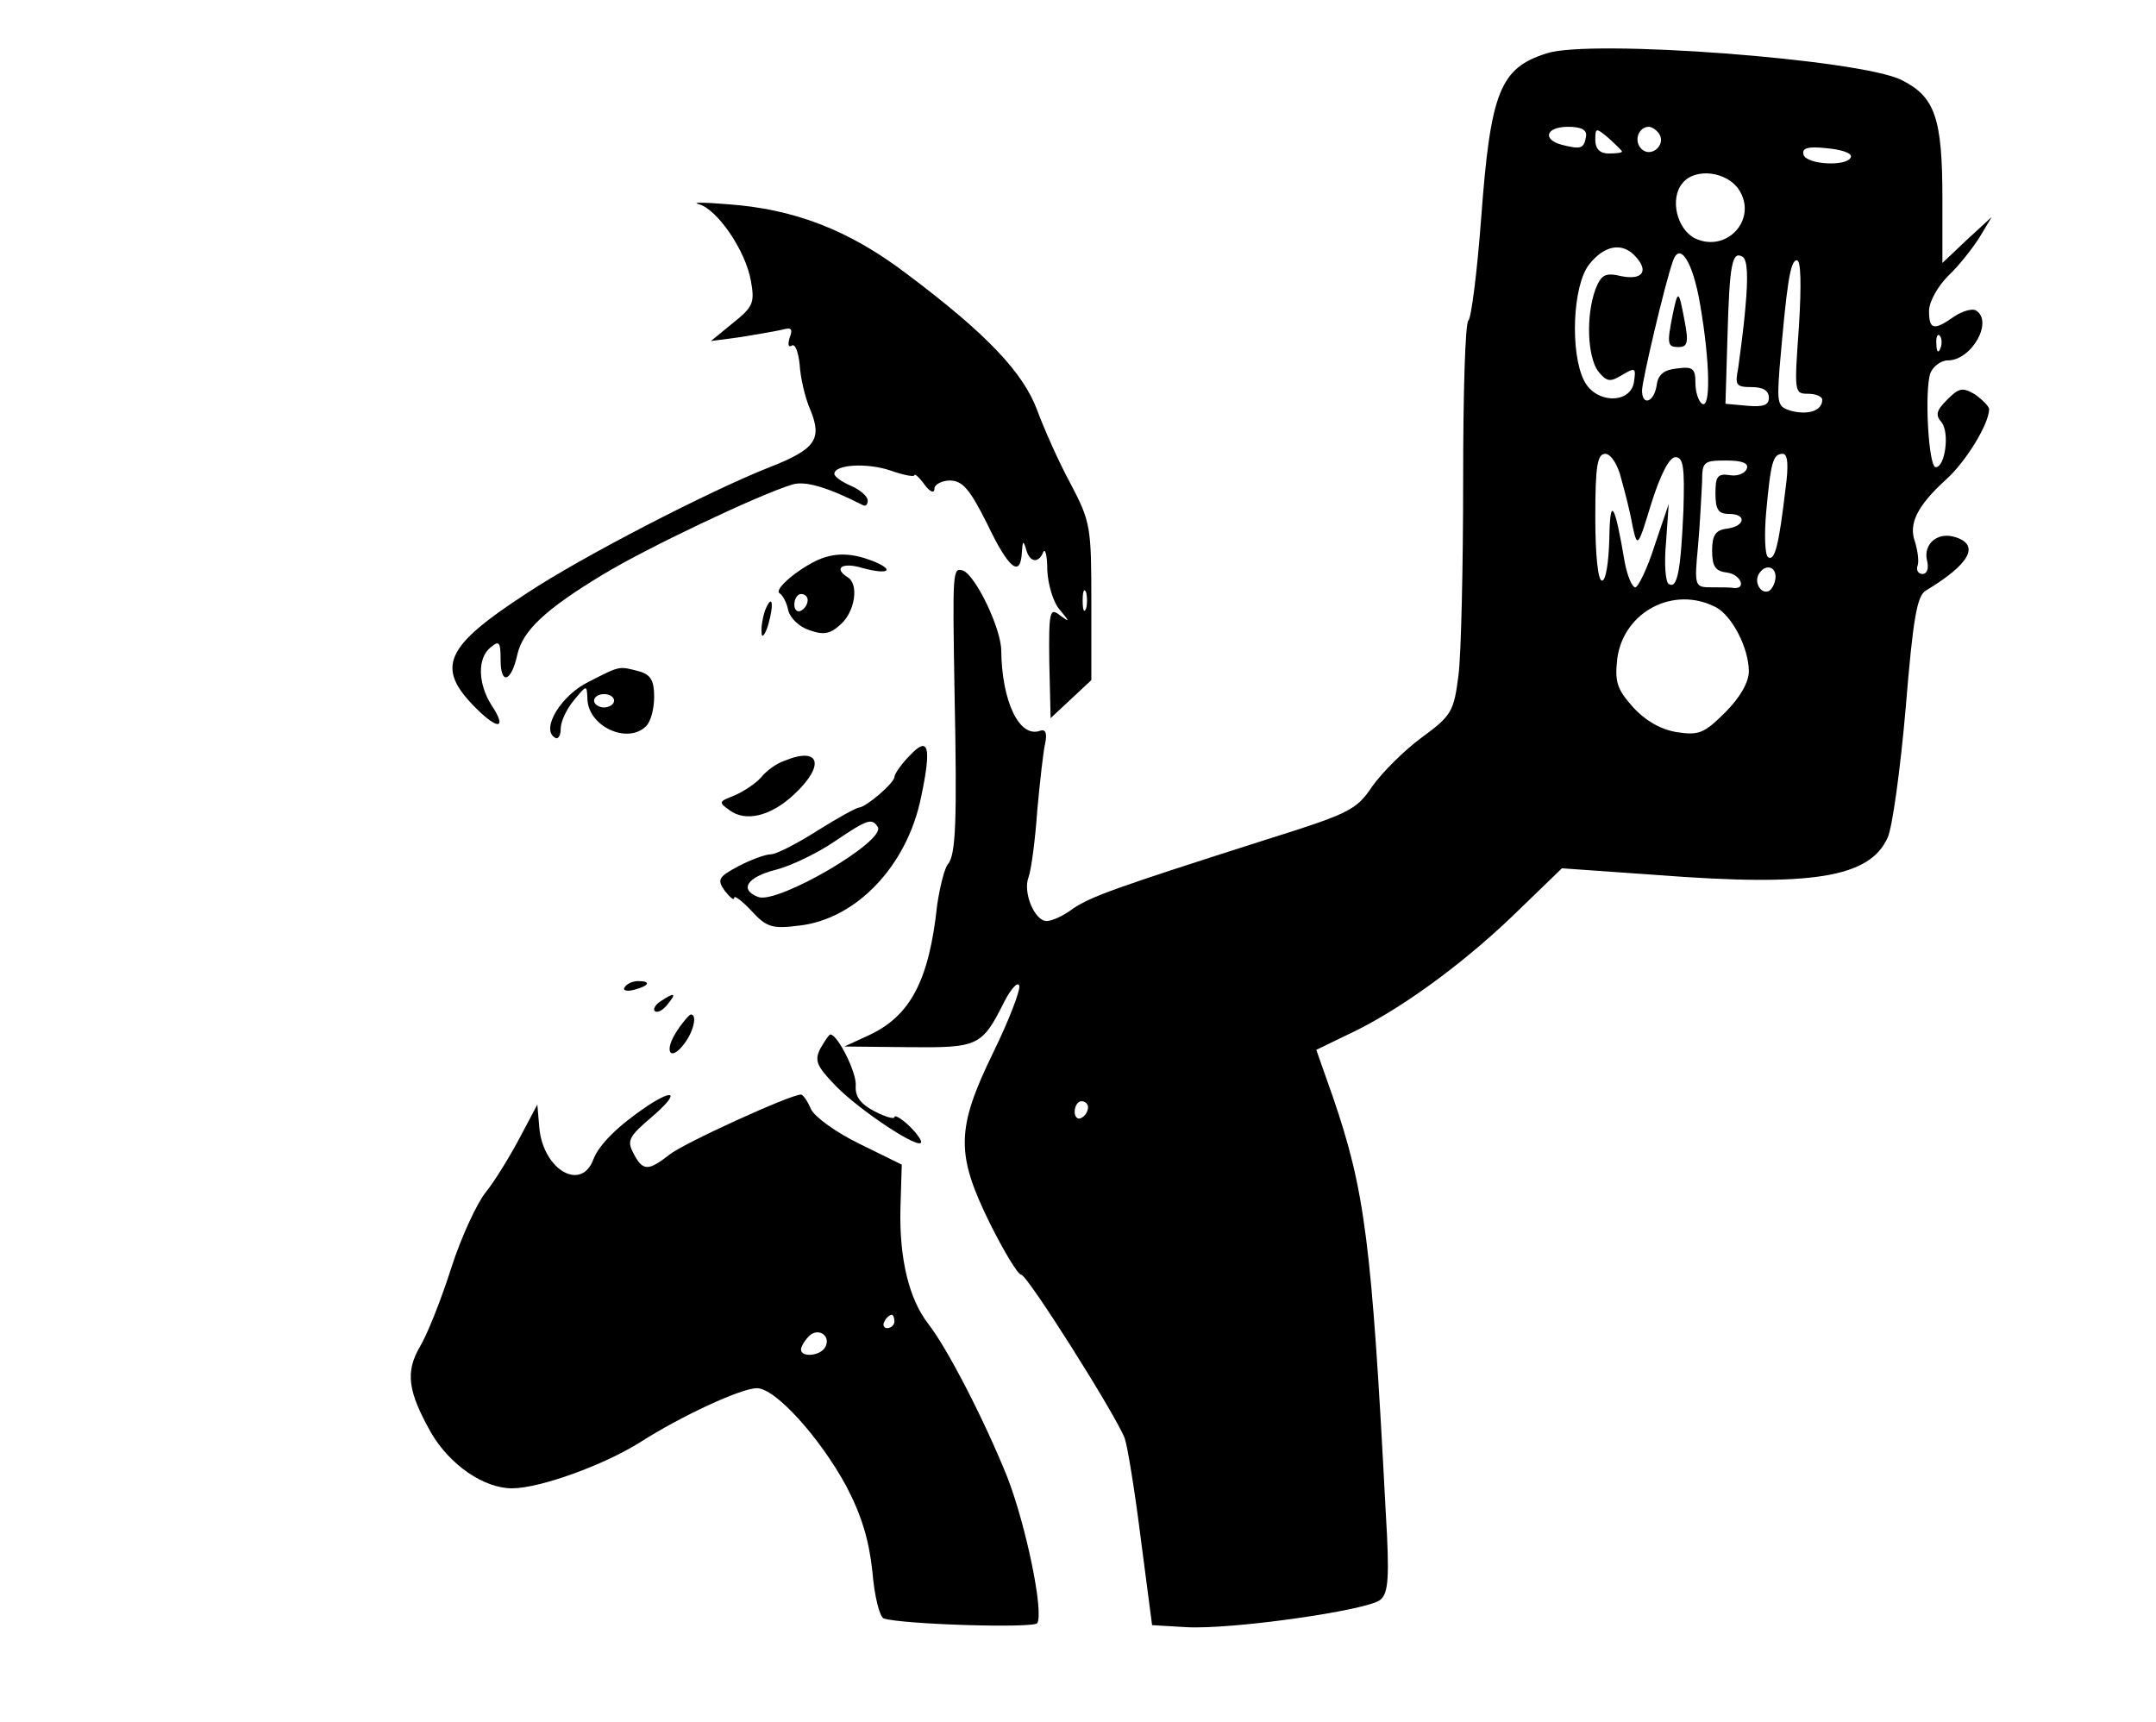 <?xml version="1.0" standalone="no"?>
<!DOCTYPE svg PUBLIC "-//W3C//DTD SVG 20010904//EN"
 "http://www.w3.org/TR/2001/REC-SVG-20010904/DTD/svg10.dtd">
<svg version="1.0" xmlns="http://www.w3.org/2000/svg"
 width="323pt" height="258pt" viewBox="0 0 323 258"
 preserveAspectRatio="xMidYMid meet">

<g transform="translate(0,258) scale(0.1,-0.1)"
fill="#000000" stroke="none">
<path d="M2317 2500 c-70 -22 -84 -58 -98 -247 -6 -81 -15 -150 -19 -153 -5
-3 -8 -111 -8 -240 0 -129 -3 -261 -7 -292 -7 -54 -10 -60 -55 -93 -26 -19
-59 -52 -74 -73 -24 -36 -35 -41 -159 -80 -232 -74 -261 -85 -289 -103 -14
-11 -32 -19 -40 -19 -18 0 -36 43 -27 66 4 11 10 56 13 100 4 43 9 89 12 101
3 15 0 21 -8 18 -31 -11 -57 44 -58 120 0 33 -38 112 -57 120 -16 5 -16 1 -13
-180 4 -197 2 -246 -10 -260 -5 -6 -12 -34 -16 -61 -12 -113 -40 -166 -102
-195 l-37 -17 96 -1 c105 -1 110 1 144 69 10 19 20 30 22 23 2 -6 -15 -51 -39
-100 -56 -115 -56 -152 -5 -256 21 -42 42 -77 47 -77 9 0 141 -209 155 -245 4
-11 15 -78 24 -150 l17 -130 51 -3 c67 -4 272 25 291 41 12 10 14 33 8 132
-21 403 -31 481 -79 621 l-25 71 62 30 c75 38 167 106 246 184 l60 58 142 -10
c233 -18 319 -4 346 56 7 15 19 102 27 194 11 135 17 168 30 176 65 39 82 68
45 80 -27 9 -49 -10 -43 -35 3 -12 0 -20 -7 -20 -6 0 -10 6 -7 13 2 6 0 22 -4
35 -10 27 3 54 47 94 29 26 64 83 64 105 0 4 -10 14 -21 22 -19 11 -24 10 -42
-8 -16 -16 -18 -23 -8 -34 12 -16 5 -67 -9 -67 -11 0 -17 116 -8 141 4 10 16
19 26 19 36 0 69 59 42 75 -5 3 -20 -1 -32 -9 -31 -22 -38 -20 -38 8 0 14 13
37 29 53 16 15 37 42 47 58 l18 30 -37 -34 -37 -35 0 96 c0 121 -11 153 -61
178 -60 31 -467 62 -532 40z m59 -125 c-3 -18 -8 -19 -36 -12 -30 8 -24 27 9
27 21 0 29 -5 27 -15z m54 -22 c0 -2 -9 -3 -20 -3 -13 0 -20 7 -20 20 0 19 1
19 20 3 11 -10 20 -19 20 -20z m56 26 c10 -17 -13 -36 -27 -22 -12 12 -4 33
11 33 5 0 12 -5 16 -11z m287 -34 c-4 -15 -66 -12 -71 3 -3 10 6 13 34 10 22
-2 38 -7 37 -13z m-168 -49 c29 -44 -18 -96 -66 -73 -27 14 -38 60 -18 83 19
23 66 17 84 -10z m-157 -98 c23 -23 14 -38 -18 -32 -25 6 -31 3 -40 -20 -14
-39 -12 -99 4 -122 13 -16 18 -17 36 -6 20 12 21 11 18 -10 -5 -34 -58 -33
-75 2 -21 42 -17 143 8 174 22 28 48 33 67 14z m99 -74 c15 -87 16 -157 3
-149 -5 3 -10 17 -10 31 0 22 -4 25 -27 22 -20 -2 -29 -9 -31 -25 -4 -26 -22
-32 -22 -8 0 14 34 159 46 193 10 31 30 1 41 -64z m68 -3 c-3 -36 -9 -78 -11
-93 -5 -25 -3 -28 20 -28 17 0 26 -5 26 -16 0 -11 -8 -14 -32 -12 l-33 3 3
100 c3 110 7 130 23 120 7 -5 8 -30 4 -74z m80 -31 c-7 -98 -7 -100 14 -100
11 0 21 -4 21 -9 0 -16 -20 -23 -45 -17 -22 6 -23 10 -19 64 11 128 16 162 26
162 6 0 7 -35 3 -100z m212 -32 c-3 -8 -6 -5 -6 6 -1 11 2 17 5 13 3 -3 4 -12
1 -19z m-478 -196 c6 -21 14 -53 17 -71 7 -32 8 -31 28 35 14 44 27 69 36 69
12 0 14 -15 12 -80 -4 -90 -9 -118 -22 -110 -5 3 -7 31 -4 63 l4 57 -21 -62
c-11 -35 -25 -63 -29 -63 -5 0 -12 17 -16 38 -15 89 -22 100 -23 35 -1 -35 -5
-63 -11 -63 -6 0 -10 38 -10 95 0 77 3 95 15 95 8 0 19 -16 24 -38z m246 -14
c-10 -85 -16 -109 -26 -103 -5 3 -6 34 -3 68 7 75 10 87 25 87 7 0 9 -16 4
-52z m-58 30 c-2 -7 -14 -12 -25 -10 -19 3 -22 -2 -22 -27 0 -24 4 -31 20 -31
27 0 25 -18 -2 -22 -18 -2 -23 -10 -23 -33 0 -24 5 -31 23 -33 20 -3 29 -25 9
-23 -4 1 -19 1 -33 1 -25 0 -26 1 -20 63 3 34 5 77 6 95 0 30 2 32 36 32 24 0
34 -4 31 -12z m43 -162 c0 -8 -4 -17 -9 -21 -12 -7 -24 12 -16 25 9 15 25 12
25 -4z m-89 -46 c24 -13 49 -61 49 -96 0 -16 -13 -39 -35 -61 -32 -32 -40 -35
-73 -30 -24 4 -47 17 -66 38 -24 27 -27 38 -23 73 10 70 85 109 148 76z m-941
-749 c0 -6 -4 -13 -10 -16 -5 -3 -10 1 -10 9 0 9 5 16 10 16 6 0 10 -4 10 -9z"/>
<path d="M2506 2109 c-9 -45 -8 -49 9 -49 13 0 15 7 9 38 -9 48 -10 49 -18 11z"/>
<path d="M1047 2274 c27 -7 70 -69 78 -115 6 -33 3 -39 -27 -63 l-33 -27 45 6
c25 4 53 9 62 11 14 4 16 1 11 -12 -3 -10 -2 -15 3 -12 5 4 10 -9 12 -28 1
-19 8 -50 16 -68 18 -44 8 -59 -61 -86 -91 -36 -281 -134 -364 -189 -123 -80
-137 -111 -76 -172 34 -34 47 -31 23 5 -20 32 -21 70 -1 86 13 11 15 8 15 -19
0 -38 16 -33 25 8 8 36 42 68 128 120 64 39 234 120 284 135 19 6 53 -4 106
-31 4 -2 7 1 7 7 0 6 -11 16 -25 22 -14 6 -25 14 -25 18 0 14 49 17 84 5 20
-7 36 -10 36 -7 0 3 7 -3 15 -14 8 -11 15 -14 15 -6 0 6 11 12 23 12 19 0 30
-13 56 -65 32 -67 50 -82 52 -42 1 16 2 18 6 5 5 -21 19 -23 26 -5 3 6 6 -6 6
-27 1 -22 9 -49 19 -60 15 -18 15 -19 0 -8 -15 12 -17 7 -16 -70 l2 -84 30 28
31 29 0 117 c0 112 -1 120 -31 177 -18 33 -40 83 -50 110 -21 57 -76 115 -196
205 -87 66 -169 97 -268 104 -36 3 -55 3 -43 0z m580 -606 c-3 -7 -5 -2 -5 12
0 14 2 19 5 13 2 -7 2 -19 0 -25z"/>
<path d="M1230 1743 c-30 -12 -72 -46 -62 -52 5 -3 11 -15 13 -26 3 -11 16
-24 31 -29 22 -8 32 -6 48 9 21 19 27 60 10 70 -22 14 -8 23 22 14 40 -11 50
-3 14 11 -29 11 -52 12 -76 3z m-20 -62 c0 -6 -4 -13 -10 -16 -5 -3 -10 1 -10
9 0 9 5 16 10 16 6 0 10 -4 10 -9z"/>
<path d="M1146 1665 c-3 -9 -6 -24 -5 -33 0 -9 5 -4 10 12 9 32 6 48 -5 21z"/>
<path d="M883 1559 c-42 -20 -73 -71 -52 -84 5 -4 9 3 9 13 0 11 9 30 20 43
19 23 19 23 20 3 0 -42 60 -70 88 -42 7 7 12 26 12 44 0 24 -5 33 -22 38 -31
8 -28 9 -75 -15z m37 -29 c0 -5 -7 -10 -15 -10 -8 0 -15 5 -15 10 0 6 7 10 15
10 8 0 15 -4 15 -10z"/>
<path d="M1363 1448 c-13 -13 -23 -28 -23 -32 0 -9 -42 -45 -53 -46 -4 0 -33
-16 -63 -35 -30 -19 -61 -35 -69 -35 -8 0 -30 -8 -49 -18 -30 -16 -32 -20 -20
-37 8 -10 14 -15 14 -10 0 4 12 -5 26 -20 22 -24 31 -27 70 -22 86 9 163 89
184 193 16 76 11 92 -17 62z m-48 -107 c13 -21 -150 -116 -179 -105 -29 11
-17 30 27 41 23 6 62 25 87 42 49 33 56 36 65 22z"/>
<path d="M1175 1440 c-12 -4 -27 -15 -35 -25 -8 -9 -26 -21 -40 -27 -23 -9
-24 -10 -7 -22 24 -18 62 -9 97 24 47 44 38 72 -15 50z"/>
<path d="M936 1101 c-4 -5 3 -7 14 -4 23 6 26 13 6 13 -8 0 -17 -4 -20 -9z"/>
<path d="M990 1080 c-8 -5 -12 -12 -9 -15 4 -3 12 1 19 10 14 17 11 19 -10 5z"/>
<path d="M1014 1035 c-20 -30 -10 -47 11 -19 14 18 20 44 10 44 -2 0 -12 -11
-21 -25z"/>
<path d="M1229 1009 c-9 -18 -6 -26 23 -56 36 -37 128 -98 128 -84 0 4 -9 16
-20 26 -11 10 -20 15 -20 11 0 -3 -13 0 -30 9 -21 11 -29 22 -28 38 2 19 -27
77 -38 77 -2 0 -8 -9 -15 -21z"/>
<path d="M970 923 c-43 -29 -72 -57 -81 -80 -18 -49 -75 -16 -81 47 l-3 35
-27 -51 c-15 -28 -37 -64 -50 -80 -13 -16 -37 -67 -52 -114 -15 -47 -36 -100
-47 -118 -22 -38 -18 -67 17 -129 28 -48 79 -83 121 -83 42 0 138 35 192 69
61 39 151 81 175 81 28 0 95 -75 134 -147 23 -44 34 -81 39 -128 3 -37 11 -68
17 -70 28 -9 225 -15 230 -7 10 17 -17 147 -45 219 -35 87 -90 193 -118 229
-29 37 -44 98 -42 174 l2 65 -63 31 c-35 17 -67 40 -73 52 -5 12 -12 22 -15
22 -16 0 -176 -73 -197 -90 -32 -25 -40 -25 -54 2 -10 19 -7 25 27 54 41 35
37 45 -6 17z m370 -323 c0 -5 -5 -10 -11 -10 -5 0 -7 5 -4 10 3 6 8 10 11 10
2 0 4 -4 4 -10z m-104 -39 c-8 -13 -36 -15 -36 -3 0 4 5 13 12 20 14 14 34 0
24 -17z"/>
</g>
</svg>
